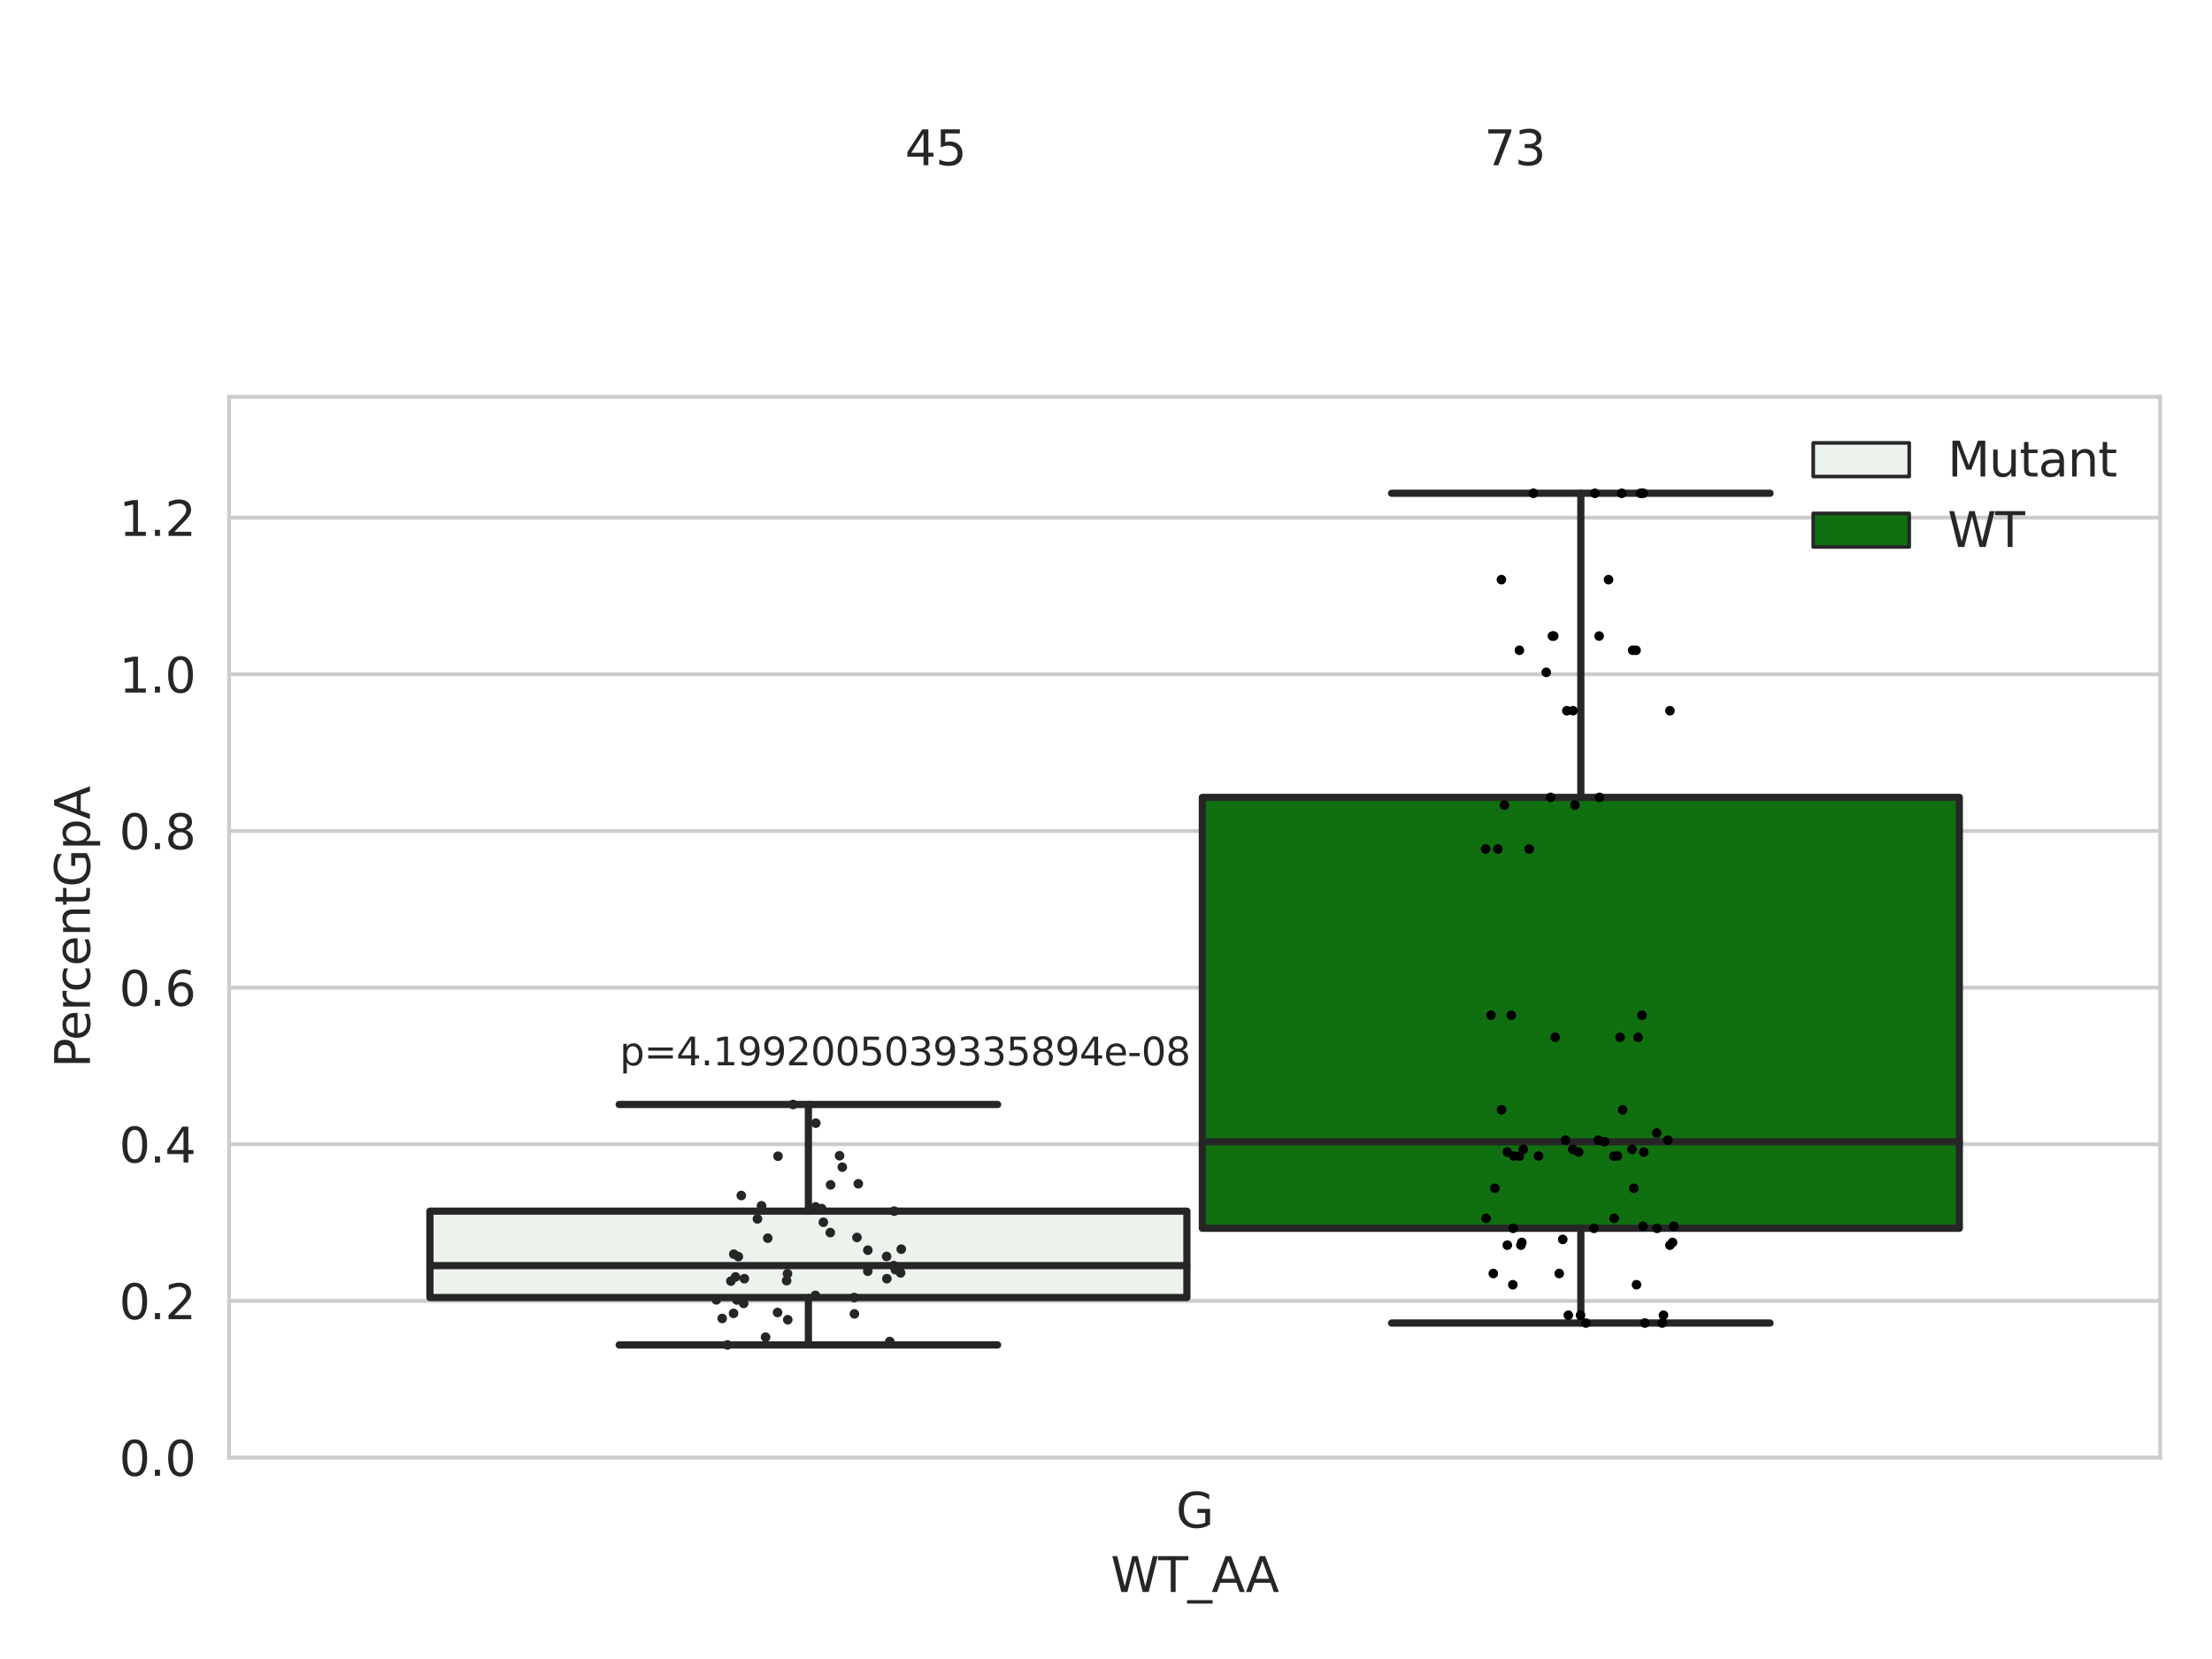 <?xml version="1.0" encoding="utf-8" standalone="no"?>
<!DOCTYPE svg PUBLIC "-//W3C//DTD SVG 1.1//EN"
  "http://www.w3.org/Graphics/SVG/1.1/DTD/svg11.dtd">
<svg xmlns:xlink="http://www.w3.org/1999/xlink" width="460.8pt" height="345.6pt" viewBox="0 0 460.8 345.6" xmlns="http://www.w3.org/2000/svg" version="1.1">
 <defs>
  <style type="text/css">*{stroke-linejoin: round; stroke-linecap: butt}</style>
 </defs>
 <g id="figure_1">
  <g id="patch_1">
   <path d="M 0 345.6 
L 460.8 345.6 
L 460.8 0 
L 0 0 
z
" style="fill: #ffffff"/>
  </g>
  <g id="axes_1">
   <g id="patch_2">
    <path d="M 47.72 303.64 
L 450 303.64 
L 450 82.667 
L 47.72 82.667 
z
" style="fill: #ffffff"/>
   </g>
   <g id="matplotlib.axis_1">
    <g id="xtick_1">
     <g id="text_1">
      <!-- G -->
      <g style="fill: #262626" transform="translate(244.986 318.238)scale(0.1 -0.1)">
       <defs>
        <path id="DejaVuSans-47" d="M 3809 666 
L 3809 1919 
L 2778 1919 
L 2778 2438 
L 4434 2438 
L 4434 434 
Q 4069 175 3628 42 
Q 3188 -91 2688 -91 
Q 1594 -91 976 548 
Q 359 1188 359 2328 
Q 359 3472 976 4111 
Q 1594 4750 2688 4750 
Q 3144 4750 3555 4637 
Q 3966 4525 4313 4306 
L 4313 3634 
Q 3963 3931 3569 4081 
Q 3175 4231 2741 4231 
Q 1884 4231 1454 3753 
Q 1025 3275 1025 2328 
Q 1025 1384 1454 906 
Q 1884 428 2741 428 
Q 3075 428 3337 486 
Q 3600 544 3809 666 
z
" transform="scale(0.016)"/>
       </defs>
       <use xlink:href="#DejaVuSans-47"/>
      </g>
     </g>
    </g>
    <g id="text_2">
     <!-- WT_AA -->
     <g style="fill: #262626" transform="translate(231.384 331.638)scale(0.1 -0.1)">
      <defs>
       <path id="DejaVuSans-57" d="M 213 4666 
L 850 4666 
L 1831 722 
L 2809 4666 
L 3519 4666 
L 4500 722 
L 5478 4666 
L 6119 4666 
L 4947 0 
L 4153 0 
L 3169 4050 
L 2175 0 
L 1381 0 
L 213 4666 
z
" transform="scale(0.016)"/>
       <path id="DejaVuSans-54" d="M -19 4666 
L 3928 4666 
L 3928 4134 
L 2272 4134 
L 2272 0 
L 1638 0 
L 1638 4134 
L -19 4134 
L -19 4666 
z
" transform="scale(0.016)"/>
       <path id="DejaVuSans-5f" d="M 3263 -1063 
L 3263 -1509 
L -63 -1509 
L -63 -1063 
L 3263 -1063 
z
" transform="scale(0.016)"/>
       <path id="DejaVuSans-41" d="M 2188 4044 
L 1331 1722 
L 3047 1722 
L 2188 4044 
z
M 1831 4666 
L 2547 4666 
L 4325 0 
L 3669 0 
L 3244 1197 
L 1141 1197 
L 716 0 
L 50 0 
L 1831 4666 
z
" transform="scale(0.016)"/>
      </defs>
      <use xlink:href="#DejaVuSans-57"/>
      <use xlink:href="#DejaVuSans-54" x="98.877"/>
      <use xlink:href="#DejaVuSans-5f" x="159.961"/>
      <use xlink:href="#DejaVuSans-41" x="209.961"/>
      <use xlink:href="#DejaVuSans-41" x="281.119"/>
     </g>
    </g>
   </g>
   <g id="matplotlib.axis_2">
    <g id="ytick_1">
     <g id="line2d_1">
      <path d="M 47.72 303.64 
L 450 303.64 
" clip-path="url(#pf7bc70e2f0)" style="fill: none; stroke: #cccccc; stroke-width: 0.8; stroke-linecap: round"/>
     </g>
     <g id="text_3">
      <!-- 0.0 -->
      <g style="fill: #262626" transform="translate(24.817 307.439)scale(0.1 -0.1)">
       <defs>
        <path id="DejaVuSans-30" d="M 2034 4250 
Q 1547 4250 1301 3770 
Q 1056 3291 1056 2328 
Q 1056 1369 1301 889 
Q 1547 409 2034 409 
Q 2525 409 2770 889 
Q 3016 1369 3016 2328 
Q 3016 3291 2770 3770 
Q 2525 4250 2034 4250 
z
M 2034 4750 
Q 2819 4750 3233 4129 
Q 3647 3509 3647 2328 
Q 3647 1150 3233 529 
Q 2819 -91 2034 -91 
Q 1250 -91 836 529 
Q 422 1150 422 2328 
Q 422 3509 836 4129 
Q 1250 4750 2034 4750 
z
" transform="scale(0.016)"/>
        <path id="DejaVuSans-2e" d="M 684 794 
L 1344 794 
L 1344 0 
L 684 0 
L 684 794 
z
" transform="scale(0.016)"/>
       </defs>
       <use xlink:href="#DejaVuSans-30"/>
       <use xlink:href="#DejaVuSans-2e" x="63.623"/>
       <use xlink:href="#DejaVuSans-30" x="95.41"/>
      </g>
     </g>
    </g>
    <g id="ytick_2">
     <g id="line2d_2">
      <path d="M 47.72 271.006 
L 450 271.006 
" clip-path="url(#pf7bc70e2f0)" style="fill: none; stroke: #cccccc; stroke-width: 0.8; stroke-linecap: round"/>
     </g>
     <g id="text_4">
      <!-- 0.2 -->
      <g style="fill: #262626" transform="translate(24.817 274.806)scale(0.1 -0.1)">
       <defs>
        <path id="DejaVuSans-32" d="M 1228 531 
L 3431 531 
L 3431 0 
L 469 0 
L 469 531 
Q 828 903 1448 1529 
Q 2069 2156 2228 2338 
Q 2531 2678 2651 2914 
Q 2772 3150 2772 3378 
Q 2772 3750 2511 3984 
Q 2250 4219 1831 4219 
Q 1534 4219 1204 4116 
Q 875 4013 500 3803 
L 500 4441 
Q 881 4594 1212 4672 
Q 1544 4750 1819 4750 
Q 2544 4750 2975 4387 
Q 3406 4025 3406 3419 
Q 3406 3131 3298 2873 
Q 3191 2616 2906 2266 
Q 2828 2175 2409 1742 
Q 1991 1309 1228 531 
z
" transform="scale(0.016)"/>
       </defs>
       <use xlink:href="#DejaVuSans-30"/>
       <use xlink:href="#DejaVuSans-2e" x="63.623"/>
       <use xlink:href="#DejaVuSans-32" x="95.41"/>
      </g>
     </g>
    </g>
    <g id="ytick_3">
     <g id="line2d_3">
      <path d="M 47.72 238.373 
L 450 238.373 
" clip-path="url(#pf7bc70e2f0)" style="fill: none; stroke: #cccccc; stroke-width: 0.8; stroke-linecap: round"/>
     </g>
     <g id="text_5">
      <!-- 0.4 -->
      <g style="fill: #262626" transform="translate(24.817 242.172)scale(0.1 -0.1)">
       <defs>
        <path id="DejaVuSans-34" d="M 2419 4116 
L 825 1625 
L 2419 1625 
L 2419 4116 
z
M 2253 4666 
L 3047 4666 
L 3047 1625 
L 3713 1625 
L 3713 1100 
L 3047 1100 
L 3047 0 
L 2419 0 
L 2419 1100 
L 313 1100 
L 313 1709 
L 2253 4666 
z
" transform="scale(0.016)"/>
       </defs>
       <use xlink:href="#DejaVuSans-30"/>
       <use xlink:href="#DejaVuSans-2e" x="63.623"/>
       <use xlink:href="#DejaVuSans-34" x="95.41"/>
      </g>
     </g>
    </g>
    <g id="ytick_4">
     <g id="line2d_4">
      <path d="M 47.72 205.739 
L 450 205.739 
" clip-path="url(#pf7bc70e2f0)" style="fill: none; stroke: #cccccc; stroke-width: 0.8; stroke-linecap: round"/>
     </g>
     <g id="text_6">
      <!-- 0.6 -->
      <g style="fill: #262626" transform="translate(24.817 209.539)scale(0.1 -0.1)">
       <defs>
        <path id="DejaVuSans-36" d="M 2113 2584 
Q 1688 2584 1439 2293 
Q 1191 2003 1191 1497 
Q 1191 994 1439 701 
Q 1688 409 2113 409 
Q 2538 409 2786 701 
Q 3034 994 3034 1497 
Q 3034 2003 2786 2293 
Q 2538 2584 2113 2584 
z
M 3366 4563 
L 3366 3988 
Q 3128 4100 2886 4159 
Q 2644 4219 2406 4219 
Q 1781 4219 1451 3797 
Q 1122 3375 1075 2522 
Q 1259 2794 1537 2939 
Q 1816 3084 2150 3084 
Q 2853 3084 3261 2657 
Q 3669 2231 3669 1497 
Q 3669 778 3244 343 
Q 2819 -91 2113 -91 
Q 1303 -91 875 529 
Q 447 1150 447 2328 
Q 447 3434 972 4092 
Q 1497 4750 2381 4750 
Q 2619 4750 2861 4703 
Q 3103 4656 3366 4563 
z
" transform="scale(0.016)"/>
       </defs>
       <use xlink:href="#DejaVuSans-30"/>
       <use xlink:href="#DejaVuSans-2e" x="63.623"/>
       <use xlink:href="#DejaVuSans-36" x="95.41"/>
      </g>
     </g>
    </g>
    <g id="ytick_5">
     <g id="line2d_5">
      <path d="M 47.72 173.106 
L 450 173.106 
" clip-path="url(#pf7bc70e2f0)" style="fill: none; stroke: #cccccc; stroke-width: 0.8; stroke-linecap: round"/>
     </g>
     <g id="text_7">
      <!-- 0.8 -->
      <g style="fill: #262626" transform="translate(24.817 176.905)scale(0.1 -0.1)">
       <defs>
        <path id="DejaVuSans-38" d="M 2034 2216 
Q 1584 2216 1326 1975 
Q 1069 1734 1069 1313 
Q 1069 891 1326 650 
Q 1584 409 2034 409 
Q 2484 409 2743 651 
Q 3003 894 3003 1313 
Q 3003 1734 2745 1975 
Q 2488 2216 2034 2216 
z
M 1403 2484 
Q 997 2584 770 2862 
Q 544 3141 544 3541 
Q 544 4100 942 4425 
Q 1341 4750 2034 4750 
Q 2731 4750 3128 4425 
Q 3525 4100 3525 3541 
Q 3525 3141 3298 2862 
Q 3072 2584 2669 2484 
Q 3125 2378 3379 2068 
Q 3634 1759 3634 1313 
Q 3634 634 3220 271 
Q 2806 -91 2034 -91 
Q 1263 -91 848 271 
Q 434 634 434 1313 
Q 434 1759 690 2068 
Q 947 2378 1403 2484 
z
M 1172 3481 
Q 1172 3119 1398 2916 
Q 1625 2713 2034 2713 
Q 2441 2713 2670 2916 
Q 2900 3119 2900 3481 
Q 2900 3844 2670 4047 
Q 2441 4250 2034 4250 
Q 1625 4250 1398 4047 
Q 1172 3844 1172 3481 
z
" transform="scale(0.016)"/>
       </defs>
       <use xlink:href="#DejaVuSans-30"/>
       <use xlink:href="#DejaVuSans-2e" x="63.623"/>
       <use xlink:href="#DejaVuSans-38" x="95.41"/>
      </g>
     </g>
    </g>
    <g id="ytick_6">
     <g id="line2d_6">
      <path d="M 47.72 140.472 
L 450 140.472 
" clip-path="url(#pf7bc70e2f0)" style="fill: none; stroke: #cccccc; stroke-width: 0.8; stroke-linecap: round"/>
     </g>
     <g id="text_8">
      <!-- 1.0 -->
      <g style="fill: #262626" transform="translate(24.817 144.272)scale(0.1 -0.1)">
       <defs>
        <path id="DejaVuSans-31" d="M 794 531 
L 1825 531 
L 1825 4091 
L 703 3866 
L 703 4441 
L 1819 4666 
L 2450 4666 
L 2450 531 
L 3481 531 
L 3481 0 
L 794 0 
L 794 531 
z
" transform="scale(0.016)"/>
       </defs>
       <use xlink:href="#DejaVuSans-31"/>
       <use xlink:href="#DejaVuSans-2e" x="63.623"/>
       <use xlink:href="#DejaVuSans-30" x="95.41"/>
      </g>
     </g>
    </g>
    <g id="ytick_7">
     <g id="line2d_7">
      <path d="M 47.72 107.839 
L 450 107.839 
" clip-path="url(#pf7bc70e2f0)" style="fill: none; stroke: #cccccc; stroke-width: 0.8; stroke-linecap: round"/>
     </g>
     <g id="text_9">
      <!-- 1.2 -->
      <g style="fill: #262626" transform="translate(24.817 111.638)scale(0.1 -0.1)">
       <use xlink:href="#DejaVuSans-31"/>
       <use xlink:href="#DejaVuSans-2e" x="63.623"/>
       <use xlink:href="#DejaVuSans-32" x="95.41"/>
      </g>
     </g>
    </g>
    <g id="text_10">
     <!-- PercentGpA -->
     <g style="fill: #262626" transform="translate(18.737 222.43)rotate(-90)scale(0.1 -0.1)">
      <defs>
       <path id="DejaVuSans-50" d="M 1259 4147 
L 1259 2394 
L 2053 2394 
Q 2494 2394 2734 2622 
Q 2975 2850 2975 3272 
Q 2975 3691 2734 3919 
Q 2494 4147 2053 4147 
L 1259 4147 
z
M 628 4666 
L 2053 4666 
Q 2838 4666 3239 4311 
Q 3641 3956 3641 3272 
Q 3641 2581 3239 2228 
Q 2838 1875 2053 1875 
L 1259 1875 
L 1259 0 
L 628 0 
L 628 4666 
z
" transform="scale(0.016)"/>
       <path id="DejaVuSans-65" d="M 3597 1894 
L 3597 1613 
L 953 1613 
Q 991 1019 1311 708 
Q 1631 397 2203 397 
Q 2534 397 2845 478 
Q 3156 559 3463 722 
L 3463 178 
Q 3153 47 2828 -22 
Q 2503 -91 2169 -91 
Q 1331 -91 842 396 
Q 353 884 353 1716 
Q 353 2575 817 3079 
Q 1281 3584 2069 3584 
Q 2775 3584 3186 3129 
Q 3597 2675 3597 1894 
z
M 3022 2063 
Q 3016 2534 2758 2815 
Q 2500 3097 2075 3097 
Q 1594 3097 1305 2825 
Q 1016 2553 972 2059 
L 3022 2063 
z
" transform="scale(0.016)"/>
       <path id="DejaVuSans-72" d="M 2631 2963 
Q 2534 3019 2420 3045 
Q 2306 3072 2169 3072 
Q 1681 3072 1420 2755 
Q 1159 2438 1159 1844 
L 1159 0 
L 581 0 
L 581 3500 
L 1159 3500 
L 1159 2956 
Q 1341 3275 1631 3429 
Q 1922 3584 2338 3584 
Q 2397 3584 2469 3576 
Q 2541 3569 2628 3553 
L 2631 2963 
z
" transform="scale(0.016)"/>
       <path id="DejaVuSans-63" d="M 3122 3366 
L 3122 2828 
Q 2878 2963 2633 3030 
Q 2388 3097 2138 3097 
Q 1578 3097 1268 2742 
Q 959 2388 959 1747 
Q 959 1106 1268 751 
Q 1578 397 2138 397 
Q 2388 397 2633 464 
Q 2878 531 3122 666 
L 3122 134 
Q 2881 22 2623 -34 
Q 2366 -91 2075 -91 
Q 1284 -91 818 406 
Q 353 903 353 1747 
Q 353 2603 823 3093 
Q 1294 3584 2113 3584 
Q 2378 3584 2631 3529 
Q 2884 3475 3122 3366 
z
" transform="scale(0.016)"/>
       <path id="DejaVuSans-6e" d="M 3513 2113 
L 3513 0 
L 2938 0 
L 2938 2094 
Q 2938 2591 2744 2837 
Q 2550 3084 2163 3084 
Q 1697 3084 1428 2787 
Q 1159 2491 1159 1978 
L 1159 0 
L 581 0 
L 581 3500 
L 1159 3500 
L 1159 2956 
Q 1366 3272 1645 3428 
Q 1925 3584 2291 3584 
Q 2894 3584 3203 3211 
Q 3513 2838 3513 2113 
z
" transform="scale(0.016)"/>
       <path id="DejaVuSans-74" d="M 1172 4494 
L 1172 3500 
L 2356 3500 
L 2356 3053 
L 1172 3053 
L 1172 1153 
Q 1172 725 1289 603 
Q 1406 481 1766 481 
L 2356 481 
L 2356 0 
L 1766 0 
Q 1100 0 847 248 
Q 594 497 594 1153 
L 594 3053 
L 172 3053 
L 172 3500 
L 594 3500 
L 594 4494 
L 1172 4494 
z
" transform="scale(0.016)"/>
       <path id="DejaVuSans-70" d="M 1159 525 
L 1159 -1331 
L 581 -1331 
L 581 3500 
L 1159 3500 
L 1159 2969 
Q 1341 3281 1617 3432 
Q 1894 3584 2278 3584 
Q 2916 3584 3314 3078 
Q 3713 2572 3713 1747 
Q 3713 922 3314 415 
Q 2916 -91 2278 -91 
Q 1894 -91 1617 61 
Q 1341 213 1159 525 
z
M 3116 1747 
Q 3116 2381 2855 2742 
Q 2594 3103 2138 3103 
Q 1681 3103 1420 2742 
Q 1159 2381 1159 1747 
Q 1159 1113 1420 752 
Q 1681 391 2138 391 
Q 2594 391 2855 752 
Q 3116 1113 3116 1747 
z
" transform="scale(0.016)"/>
      </defs>
      <use xlink:href="#DejaVuSans-50"/>
      <use xlink:href="#DejaVuSans-65" x="56.678"/>
      <use xlink:href="#DejaVuSans-72" x="118.201"/>
      <use xlink:href="#DejaVuSans-63" x="157.064"/>
      <use xlink:href="#DejaVuSans-65" x="212.045"/>
      <use xlink:href="#DejaVuSans-6e" x="273.568"/>
      <use xlink:href="#DejaVuSans-74" x="336.947"/>
      <use xlink:href="#DejaVuSans-47" x="376.156"/>
      <use xlink:href="#DejaVuSans-70" x="453.646"/>
      <use xlink:href="#DejaVuSans-41" x="517.123"/>
     </g>
    </g>
   </g>
   <g id="patch_3">
    <path d="M 89.557 270.297 
L 247.251 270.297 
L 247.251 252.302 
L 89.557 252.302 
L 89.557 270.297 
z
" clip-path="url(#pf7bc70e2f0)" style="fill: #ecf2ec; stroke: #262626; stroke-width: 1.5; stroke-linejoin: miter"/>
   </g>
   <g id="patch_4">
    <path d="M 250.469 255.878 
L 408.163 255.878 
L 408.163 166.109 
L 250.469 166.109 
L 250.469 255.878 
z
" clip-path="url(#pf7bc70e2f0)" style="fill: #107010; stroke: #262626; stroke-width: 1.5; stroke-linejoin: miter"/>
   </g>
   <g id="patch_5">
    <path d="M 248.86 303.64 
L 248.86 303.64 
L 248.86 303.64 
L 248.86 303.64 
z
" clip-path="url(#pf7bc70e2f0)" style="fill: #ecf2ec; stroke: #262626; stroke-width: 0.75; stroke-linejoin: miter"/>
   </g>
   <g id="patch_6">
    <path d="M 248.86 303.64 
L 248.86 303.64 
L 248.86 303.64 
L 248.86 303.64 
z
" clip-path="url(#pf7bc70e2f0)" style="fill: #107010; stroke: #262626; stroke-width: 0.75; stroke-linejoin: miter"/>
   </g>
   <g id="PathCollection_1"/>
   <g id="PathCollection_2"/>
   <g id="line2d_8">
    <path d="M 168.404 270.297 
L 168.404 280.172 
" clip-path="url(#pf7bc70e2f0)" style="fill: none; stroke: #262626; stroke-width: 1.5; stroke-linecap: round"/>
   </g>
   <g id="line2d_9">
    <path d="M 168.404 252.302 
L 168.404 230.085 
" clip-path="url(#pf7bc70e2f0)" style="fill: none; stroke: #262626; stroke-width: 1.5; stroke-linecap: round"/>
   </g>
   <g id="line2d_10">
    <path d="M 128.981 280.172 
L 207.827 280.172 
" clip-path="url(#pf7bc70e2f0)" style="fill: none; stroke: #262626; stroke-width: 1.5; stroke-linecap: round"/>
   </g>
   <g id="line2d_11">
    <path d="M 128.981 230.085 
L 207.827 230.085 
" clip-path="url(#pf7bc70e2f0)" style="fill: none; stroke: #262626; stroke-width: 1.5; stroke-linecap: round"/>
   </g>
   <g id="line2d_12"/>
   <g id="line2d_13">
    <path d="M 329.316 255.878 
L 329.316 275.614 
" clip-path="url(#pf7bc70e2f0)" style="fill: none; stroke: #262626; stroke-width: 1.5; stroke-linecap: round"/>
   </g>
   <g id="line2d_14">
    <path d="M 329.316 166.109 
L 329.316 102.755 
" clip-path="url(#pf7bc70e2f0)" style="fill: none; stroke: #262626; stroke-width: 1.5; stroke-linecap: round"/>
   </g>
   <g id="line2d_15">
    <path d="M 289.893 275.614 
L 368.739 275.614 
" clip-path="url(#pf7bc70e2f0)" style="fill: none; stroke: #262626; stroke-width: 1.5; stroke-linecap: round"/>
   </g>
   <g id="line2d_16">
    <path d="M 289.893 102.755 
L 368.739 102.755 
" clip-path="url(#pf7bc70e2f0)" style="fill: none; stroke: #262626; stroke-width: 1.5; stroke-linecap: round"/>
   </g>
   <g id="line2d_17"/>
   <g id="line2d_18">
    <path d="M 89.557 263.656 
L 247.251 263.656 
" clip-path="url(#pf7bc70e2f0)" style="fill: none; stroke: #262626; stroke-width: 1.5; stroke-linecap: round"/>
   </g>
   <g id="line2d_19">
    <path d="M 250.469 237.844 
L 408.163 237.844 
" clip-path="url(#pf7bc70e2f0)" style="fill: none; stroke: #262626; stroke-width: 1.5; stroke-linecap: round"/>
   </g>
   <g id="patch_7">
    <path d="M 47.72 303.64 
L 47.72 82.667 
" style="fill: none; stroke: #cccccc; stroke-width: 0.8; stroke-linejoin: miter; stroke-linecap: square"/>
   </g>
   <g id="patch_8">
    <path d="M 450 303.64 
L 450 82.667 
" style="fill: none; stroke: #cccccc; stroke-width: 0.8; stroke-linejoin: miter; stroke-linecap: square"/>
   </g>
   <g id="patch_9">
    <path d="M 47.72 303.64 
L 450 303.64 
" style="fill: none; stroke: #cccccc; stroke-width: 0.8; stroke-linejoin: miter; stroke-linecap: square"/>
   </g>
   <g id="patch_10">
    <path d="M 47.72 82.667 
L 450 82.667 
" style="fill: none; stroke: #cccccc; stroke-width: 0.8; stroke-linejoin: miter; stroke-linecap: square"/>
   </g>
   <g id="PathCollection_3">
    <defs>
     <path id="C0_0_486f696b34" d="M 0 1 
C 0.265 1 0.52 0.895 0.707 0.707 
C 0.895 0.52 1 0.265 1 -0 
C 1 -0.265 0.895 -0.52 0.707 -0.707 
C 0.52 -0.895 0.265 -1 0 -1 
C -0.265 -1 -0.52 -0.895 -0.707 -0.707 
C -0.895 -0.52 -1 -0.265 -1 0 
C -1 0.265 -0.895 0.52 -0.707 0.707 
C -0.52 0.895 -0.265 1 0 1 
z
"/>
    </defs>
    <g clip-path="url(#pf7bc70e2f0)">
     <use xlink:href="#C0_0_486f696b34" x="158.636" y="251.183" style="fill: #262626"/>
    </g>
    <g clip-path="url(#pf7bc70e2f0)">
     <use xlink:href="#C0_0_486f696b34" x="153.812" y="261.772" style="fill: #262626"/>
    </g>
    <g clip-path="url(#pf7bc70e2f0)">
     <use xlink:href="#C0_0_486f696b34" x="169.904" y="251.406" style="fill: #262626"/>
    </g>
    <g clip-path="url(#pf7bc70e2f0)">
     <use xlink:href="#C0_0_486f696b34" x="154.424" y="249.049" style="fill: #262626"/>
    </g>
    <g clip-path="url(#pf7bc70e2f0)">
     <use xlink:href="#C0_0_486f696b34" x="184.702" y="261.741" style="fill: #262626"/>
    </g>
    <g clip-path="url(#pf7bc70e2f0)">
     <use xlink:href="#C0_0_486f696b34" x="186.175" y="263.656" style="fill: #262626"/>
    </g>
    <g clip-path="url(#pf7bc70e2f0)">
     <use xlink:href="#C0_0_486f696b34" x="187.749" y="260.219" style="fill: #262626"/>
    </g>
    <g clip-path="url(#pf7bc70e2f0)">
     <use xlink:href="#C0_0_486f696b34" x="186.533" y="264.494" style="fill: #262626"/>
    </g>
    <g clip-path="url(#pf7bc70e2f0)">
     <use xlink:href="#C0_0_486f696b34" x="152.258" y="266.873" style="fill: #262626"/>
    </g>
    <g clip-path="url(#pf7bc70e2f0)">
     <use xlink:href="#C0_0_486f696b34" x="164.106" y="274.924" style="fill: #262626"/>
    </g>
    <g clip-path="url(#pf7bc70e2f0)">
     <use xlink:href="#C0_0_486f696b34" x="155.07" y="266.376" style="fill: #262626"/>
    </g>
    <g clip-path="url(#pf7bc70e2f0)">
     <use xlink:href="#C0_0_486f696b34" x="161.982" y="273.417" style="fill: #262626"/>
    </g>
    <g clip-path="url(#pf7bc70e2f0)">
     <use xlink:href="#C0_0_486f696b34" x="165.217" y="230.085" style="fill: #262626"/>
    </g>
    <g clip-path="url(#pf7bc70e2f0)">
     <use xlink:href="#C0_0_486f696b34" x="180.783" y="260.436" style="fill: #262626"/>
    </g>
    <g clip-path="url(#pf7bc70e2f0)">
     <use xlink:href="#C0_0_486f696b34" x="154.924" y="271.53" style="fill: #262626"/>
    </g>
    <g clip-path="url(#pf7bc70e2f0)">
     <use xlink:href="#C0_0_486f696b34" x="175.464" y="243.139" style="fill: #262626"/>
    </g>
    <g clip-path="url(#pf7bc70e2f0)">
     <use xlink:href="#C0_0_486f696b34" x="173.032" y="246.828" style="fill: #262626"/>
    </g>
    <g clip-path="url(#pf7bc70e2f0)">
     <use xlink:href="#C0_0_486f696b34" x="180.775" y="264.816" style="fill: #262626"/>
    </g>
    <g clip-path="url(#pf7bc70e2f0)">
     <use xlink:href="#C0_0_486f696b34" x="150.445" y="274.658" style="fill: #262626"/>
    </g>
    <g clip-path="url(#pf7bc70e2f0)">
     <use xlink:href="#C0_0_486f696b34" x="169.946" y="233.979" style="fill: #262626"/>
    </g>
    <g clip-path="url(#pf7bc70e2f0)">
     <use xlink:href="#C0_0_486f696b34" x="184.746" y="266.375" style="fill: #262626"/>
    </g>
    <g clip-path="url(#pf7bc70e2f0)">
     <use xlink:href="#C0_0_486f696b34" x="159.933" y="257.935" style="fill: #262626"/>
    </g>
    <g clip-path="url(#pf7bc70e2f0)">
     <use xlink:href="#C0_0_486f696b34" x="178.517" y="257.783" style="fill: #262626"/>
    </g>
    <g clip-path="url(#pf7bc70e2f0)">
     <use xlink:href="#C0_0_486f696b34" x="177.989" y="273.701" style="fill: #262626"/>
    </g>
    <g clip-path="url(#pf7bc70e2f0)">
     <use xlink:href="#C0_0_486f696b34" x="152.811" y="273.601" style="fill: #262626"/>
    </g>
    <g clip-path="url(#pf7bc70e2f0)">
     <use xlink:href="#C0_0_486f696b34" x="174.897" y="240.761" style="fill: #262626"/>
    </g>
    <g clip-path="url(#pf7bc70e2f0)">
     <use xlink:href="#C0_0_486f696b34" x="153.226" y="266.003" style="fill: #262626"/>
    </g>
    <g clip-path="url(#pf7bc70e2f0)">
     <use xlink:href="#C0_0_486f696b34" x="172.966" y="256.774" style="fill: #262626"/>
    </g>
    <g clip-path="url(#pf7bc70e2f0)">
     <use xlink:href="#C0_0_486f696b34" x="187.609" y="265.162" style="fill: #262626"/>
    </g>
    <g clip-path="url(#pf7bc70e2f0)">
     <use xlink:href="#C0_0_486f696b34" x="151.531" y="280.172" style="fill: #262626"/>
    </g>
    <g clip-path="url(#pf7bc70e2f0)">
     <use xlink:href="#C0_0_486f696b34" x="186.28" y="252.302" style="fill: #262626"/>
    </g>
    <g clip-path="url(#pf7bc70e2f0)">
     <use xlink:href="#C0_0_486f696b34" x="177.948" y="270.297" style="fill: #262626"/>
    </g>
    <g clip-path="url(#pf7bc70e2f0)">
     <use xlink:href="#C0_0_486f696b34" x="157.788" y="253.922" style="fill: #262626"/>
    </g>
    <g clip-path="url(#pf7bc70e2f0)">
     <use xlink:href="#C0_0_486f696b34" x="159.488" y="278.555" style="fill: #262626"/>
    </g>
    <g clip-path="url(#pf7bc70e2f0)">
     <use xlink:href="#C0_0_486f696b34" x="162.07" y="240.862" style="fill: #262626"/>
    </g>
    <g clip-path="url(#pf7bc70e2f0)">
     <use xlink:href="#C0_0_486f696b34" x="171.177" y="251.769" style="fill: #262626"/>
    </g>
    <g clip-path="url(#pf7bc70e2f0)">
     <use xlink:href="#C0_0_486f696b34" x="185.35" y="279.462" style="fill: #262626"/>
    </g>
    <g clip-path="url(#pf7bc70e2f0)">
     <use xlink:href="#C0_0_486f696b34" x="153.507" y="270.818" style="fill: #262626"/>
    </g>
    <g clip-path="url(#pf7bc70e2f0)">
     <use xlink:href="#C0_0_486f696b34" x="169.864" y="269.852" style="fill: #262626"/>
    </g>
    <g clip-path="url(#pf7bc70e2f0)">
     <use xlink:href="#C0_0_486f696b34" x="171.52" y="254.617" style="fill: #262626"/>
    </g>
    <g clip-path="url(#pf7bc70e2f0)">
     <use xlink:href="#C0_0_486f696b34" x="164.048" y="265.341" style="fill: #262626"/>
    </g>
    <g clip-path="url(#pf7bc70e2f0)">
     <use xlink:href="#C0_0_486f696b34" x="163.866" y="266.787" style="fill: #262626"/>
    </g>
    <g clip-path="url(#pf7bc70e2f0)">
     <use xlink:href="#C0_0_486f696b34" x="178.8" y="246.605" style="fill: #262626"/>
    </g>
    <g clip-path="url(#pf7bc70e2f0)">
     <use xlink:href="#C0_0_486f696b34" x="152.865" y="261.26" style="fill: #262626"/>
    </g>
    <g clip-path="url(#pf7bc70e2f0)">
     <use xlink:href="#C0_0_486f696b34" x="149.232" y="270.787" style="fill: #262626"/>
    </g>
   </g>
   <g id="PathCollection_4">
    <defs>
     <path id="C1_0_9aee3cf630" d="M 0 1 
C 0.265 1 0.52 0.895 0.707 0.707 
C 0.895 0.52 1 0.265 1 -0 
C 1 -0.265 0.895 -0.52 0.707 -0.707 
C 0.52 -0.895 0.265 -1 0 -1 
C -0.265 -1 -0.52 -0.895 -0.707 -0.707 
C -0.895 -0.52 -1 -0.265 -1 0 
C -1 0.265 -0.895 0.52 -0.707 0.707 
C -0.52 0.895 -0.265 1 0 1 
z
"/>
    </defs>
    <g clip-path="url(#pf7bc70e2f0)">
     <use xlink:href="#C1_0_9aee3cf630" x="317.342" y="239.44"/>
    </g>
    <g clip-path="url(#pf7bc70e2f0)">
     <use xlink:href="#C1_0_9aee3cf630" x="342.315" y="102.755"/>
    </g>
    <g clip-path="url(#pf7bc70e2f0)">
     <use xlink:href="#C1_0_9aee3cf630" x="312.798" y="231.187"/>
    </g>
    <g clip-path="url(#pf7bc70e2f0)">
     <use xlink:href="#C1_0_9aee3cf630" x="323.668" y="132.501"/>
    </g>
    <g clip-path="url(#pf7bc70e2f0)">
     <use xlink:href="#C1_0_9aee3cf630" x="323.023" y="166.109"/>
    </g>
    <g clip-path="url(#pf7bc70e2f0)">
     <use xlink:href="#C1_0_9aee3cf630" x="334.249" y="237.844"/>
    </g>
    <g clip-path="url(#pf7bc70e2f0)">
     <use xlink:href="#C1_0_9aee3cf630" x="340.918" y="267.634"/>
    </g>
    <g clip-path="url(#pf7bc70e2f0)">
     <use xlink:href="#C1_0_9aee3cf630" x="326.125" y="237.502"/>
    </g>
    <g clip-path="url(#pf7bc70e2f0)">
     <use xlink:href="#C1_0_9aee3cf630" x="345.188" y="255.878"/>
    </g>
    <g clip-path="url(#pf7bc70e2f0)">
     <use xlink:href="#C1_0_9aee3cf630" x="346.267" y="275.614"/>
    </g>
    <g clip-path="url(#pf7bc70e2f0)">
     <use xlink:href="#C1_0_9aee3cf630" x="342.666" y="275.614"/>
    </g>
    <g clip-path="url(#pf7bc70e2f0)">
     <use xlink:href="#C1_0_9aee3cf630" x="324.814" y="265.293"/>
    </g>
    <g clip-path="url(#pf7bc70e2f0)">
     <use xlink:href="#C1_0_9aee3cf630" x="323.399" y="132.501"/>
    </g>
    <g clip-path="url(#pf7bc70e2f0)">
     <use xlink:href="#C1_0_9aee3cf630" x="340.822" y="135.464"/>
    </g>
    <g clip-path="url(#pf7bc70e2f0)">
     <use xlink:href="#C1_0_9aee3cf630" x="347.88" y="148.059"/>
    </g>
    <g clip-path="url(#pf7bc70e2f0)">
     <use xlink:href="#C1_0_9aee3cf630" x="312.777" y="120.749"/>
    </g>
    <g clip-path="url(#pf7bc70e2f0)">
     <use xlink:href="#C1_0_9aee3cf630" x="323.965" y="216.087"/>
    </g>
    <g clip-path="url(#pf7bc70e2f0)">
     <use xlink:href="#C1_0_9aee3cf630" x="322.107" y="140.059"/>
    </g>
    <g clip-path="url(#pf7bc70e2f0)">
     <use xlink:href="#C1_0_9aee3cf630" x="311.407" y="247.537"/>
    </g>
    <g clip-path="url(#pf7bc70e2f0)">
     <use xlink:href="#C1_0_9aee3cf630" x="326.716" y="273.987"/>
    </g>
    <g clip-path="url(#pf7bc70e2f0)">
     <use xlink:href="#C1_0_9aee3cf630" x="342.264" y="255.437"/>
    </g>
    <g clip-path="url(#pf7bc70e2f0)">
     <use xlink:href="#C1_0_9aee3cf630" x="315.146" y="267.634"/>
    </g>
    <g clip-path="url(#pf7bc70e2f0)">
     <use xlink:href="#C1_0_9aee3cf630" x="333.129" y="132.501"/>
    </g>
    <g clip-path="url(#pf7bc70e2f0)">
     <use xlink:href="#C1_0_9aee3cf630" x="312.025" y="176.865"/>
    </g>
    <g clip-path="url(#pf7bc70e2f0)">
     <use xlink:href="#C1_0_9aee3cf630" x="319.434" y="102.755"/>
    </g>
    <g clip-path="url(#pf7bc70e2f0)">
     <use xlink:href="#C1_0_9aee3cf630" x="325.548" y="258.189"/>
    </g>
    <g clip-path="url(#pf7bc70e2f0)">
     <use xlink:href="#C1_0_9aee3cf630" x="327.691" y="148.059"/>
    </g>
    <g clip-path="url(#pf7bc70e2f0)">
     <use xlink:href="#C1_0_9aee3cf630" x="341.25" y="216.087"/>
    </g>
    <g clip-path="url(#pf7bc70e2f0)">
     <use xlink:href="#C1_0_9aee3cf630" x="315.218" y="255.878"/>
    </g>
    <g clip-path="url(#pf7bc70e2f0)">
     <use xlink:href="#C1_0_9aee3cf630" x="332.251" y="102.762"/>
    </g>
    <g clip-path="url(#pf7bc70e2f0)">
     <use xlink:href="#C1_0_9aee3cf630" x="328.865" y="239.991"/>
    </g>
    <g clip-path="url(#pf7bc70e2f0)">
     <use xlink:href="#C1_0_9aee3cf630" x="346.531" y="273.987"/>
    </g>
    <g clip-path="url(#pf7bc70e2f0)">
     <use xlink:href="#C1_0_9aee3cf630" x="340.119" y="135.464"/>
    </g>
    <g clip-path="url(#pf7bc70e2f0)">
     <use xlink:href="#C1_0_9aee3cf630" x="340.373" y="247.537"/>
    </g>
    <g clip-path="url(#pf7bc70e2f0)">
     <use xlink:href="#C1_0_9aee3cf630" x="338.025" y="231.187"/>
    </g>
    <g clip-path="url(#pf7bc70e2f0)">
     <use xlink:href="#C1_0_9aee3cf630" x="342.06" y="211.489"/>
    </g>
    <g clip-path="url(#pf7bc70e2f0)">
     <use xlink:href="#C1_0_9aee3cf630" x="330.369" y="275.614"/>
    </g>
    <g clip-path="url(#pf7bc70e2f0)">
     <use xlink:href="#C1_0_9aee3cf630" x="315.333" y="240.81"/>
    </g>
    <g clip-path="url(#pf7bc70e2f0)">
     <use xlink:href="#C1_0_9aee3cf630" x="314.835" y="211.489"/>
    </g>
    <g clip-path="url(#pf7bc70e2f0)">
     <use xlink:href="#C1_0_9aee3cf630" x="318.554" y="176.865"/>
    </g>
    <g clip-path="url(#pf7bc70e2f0)">
     <use xlink:href="#C1_0_9aee3cf630" x="347.45" y="237.502"/>
    </g>
    <g clip-path="url(#pf7bc70e2f0)">
     <use xlink:href="#C1_0_9aee3cf630" x="342.422" y="239.991"/>
    </g>
    <g clip-path="url(#pf7bc70e2f0)">
     <use xlink:href="#C1_0_9aee3cf630" x="320.502" y="240.81"/>
    </g>
    <g clip-path="url(#pf7bc70e2f0)">
     <use xlink:href="#C1_0_9aee3cf630" x="316.519" y="135.464"/>
    </g>
    <g clip-path="url(#pf7bc70e2f0)">
     <use xlink:href="#C1_0_9aee3cf630" x="332.961" y="237.502"/>
    </g>
    <g clip-path="url(#pf7bc70e2f0)">
     <use xlink:href="#C1_0_9aee3cf630" x="335.089" y="120.749"/>
    </g>
    <g clip-path="url(#pf7bc70e2f0)">
     <use xlink:href="#C1_0_9aee3cf630" x="326.4" y="148.059"/>
    </g>
    <g clip-path="url(#pf7bc70e2f0)">
     <use xlink:href="#C1_0_9aee3cf630" x="309.585" y="253.806"/>
    </g>
    <g clip-path="url(#pf7bc70e2f0)">
     <use xlink:href="#C1_0_9aee3cf630" x="337.491" y="216.087"/>
    </g>
    <g clip-path="url(#pf7bc70e2f0)">
     <use xlink:href="#C1_0_9aee3cf630" x="348.688" y="255.437"/>
    </g>
    <g clip-path="url(#pf7bc70e2f0)">
     <use xlink:href="#C1_0_9aee3cf630" x="332.047" y="255.878"/>
    </g>
    <g clip-path="url(#pf7bc70e2f0)">
     <use xlink:href="#C1_0_9aee3cf630" x="313.389" y="167.713"/>
    </g>
    <g clip-path="url(#pf7bc70e2f0)">
     <use xlink:href="#C1_0_9aee3cf630" x="347.881" y="259.388"/>
    </g>
    <g clip-path="url(#pf7bc70e2f0)">
     <use xlink:href="#C1_0_9aee3cf630" x="309.472" y="176.865"/>
    </g>
    <g clip-path="url(#pf7bc70e2f0)">
     <use xlink:href="#C1_0_9aee3cf630" x="336.19" y="240.857"/>
    </g>
    <g clip-path="url(#pf7bc70e2f0)">
     <use xlink:href="#C1_0_9aee3cf630" x="348.42" y="258.824"/>
    </g>
    <g clip-path="url(#pf7bc70e2f0)">
     <use xlink:href="#C1_0_9aee3cf630" x="333.206" y="166.109"/>
    </g>
    <g clip-path="url(#pf7bc70e2f0)">
     <use xlink:href="#C1_0_9aee3cf630" x="311.083" y="265.293"/>
    </g>
    <g clip-path="url(#pf7bc70e2f0)">
     <use xlink:href="#C1_0_9aee3cf630" x="327.649" y="239.44"/>
    </g>
    <g clip-path="url(#pf7bc70e2f0)">
     <use xlink:href="#C1_0_9aee3cf630" x="337.835" y="102.762"/>
    </g>
    <g clip-path="url(#pf7bc70e2f0)">
     <use xlink:href="#C1_0_9aee3cf630" x="339.992" y="239.44"/>
    </g>
    <g clip-path="url(#pf7bc70e2f0)">
     <use xlink:href="#C1_0_9aee3cf630" x="345.129" y="236.032"/>
    </g>
    <g clip-path="url(#pf7bc70e2f0)">
     <use xlink:href="#C1_0_9aee3cf630" x="313.99" y="239.991"/>
    </g>
    <g clip-path="url(#pf7bc70e2f0)">
     <use xlink:href="#C1_0_9aee3cf630" x="341.764" y="102.762"/>
    </g>
    <g clip-path="url(#pf7bc70e2f0)">
     <use xlink:href="#C1_0_9aee3cf630" x="316.834" y="259.388"/>
    </g>
    <g clip-path="url(#pf7bc70e2f0)">
     <use xlink:href="#C1_0_9aee3cf630" x="314.004" y="259.388"/>
    </g>
    <g clip-path="url(#pf7bc70e2f0)">
     <use xlink:href="#C1_0_9aee3cf630" x="317.018" y="258.824"/>
    </g>
    <g clip-path="url(#pf7bc70e2f0)">
     <use xlink:href="#C1_0_9aee3cf630" x="328.099" y="167.713"/>
    </g>
    <g clip-path="url(#pf7bc70e2f0)">
     <use xlink:href="#C1_0_9aee3cf630" x="316.505" y="240.857"/>
    </g>
    <g clip-path="url(#pf7bc70e2f0)">
     <use xlink:href="#C1_0_9aee3cf630" x="336.941" y="240.81"/>
    </g>
    <g clip-path="url(#pf7bc70e2f0)">
     <use xlink:href="#C1_0_9aee3cf630" x="310.6" y="211.489"/>
    </g>
    <g clip-path="url(#pf7bc70e2f0)">
     <use xlink:href="#C1_0_9aee3cf630" x="336.255" y="253.806"/>
    </g>
    <g clip-path="url(#pf7bc70e2f0)">
     <use xlink:href="#C1_0_9aee3cf630" x="329.253" y="273.987"/>
    </g>
   </g>
   <g id="text_11">
    <!-- 45 -->
    <g style="fill: #262626" transform="translate(188.518 34.413)scale(0.1 -0.1)">
     <defs>
      <path id="DejaVuSans-35" d="M 691 4666 
L 3169 4666 
L 3169 4134 
L 1269 4134 
L 1269 2991 
Q 1406 3038 1543 3061 
Q 1681 3084 1819 3084 
Q 2600 3084 3056 2656 
Q 3513 2228 3513 1497 
Q 3513 744 3044 326 
Q 2575 -91 1722 -91 
Q 1428 -91 1123 -41 
Q 819 9 494 109 
L 494 744 
Q 775 591 1075 516 
Q 1375 441 1709 441 
Q 2250 441 2565 725 
Q 2881 1009 2881 1497 
Q 2881 1984 2565 2268 
Q 2250 2553 1709 2553 
Q 1456 2553 1204 2497 
Q 953 2441 691 2322 
L 691 4666 
z
" transform="scale(0.016)"/>
     </defs>
     <use xlink:href="#DejaVuSans-34"/>
     <use xlink:href="#DejaVuSans-35" x="63.623"/>
    </g>
   </g>
   <g id="text_12">
    <!-- p=4.1992005039335894e-08 -->
    <g style="fill: #262626" transform="translate(129.096 221.927)scale(0.08 -0.08)">
     <defs>
      <path id="DejaVuSans-3d" d="M 678 2906 
L 4684 2906 
L 4684 2381 
L 678 2381 
L 678 2906 
z
M 678 1631 
L 4684 1631 
L 4684 1100 
L 678 1100 
L 678 1631 
z
" transform="scale(0.016)"/>
      <path id="DejaVuSans-39" d="M 703 97 
L 703 672 
Q 941 559 1184 500 
Q 1428 441 1663 441 
Q 2288 441 2617 861 
Q 2947 1281 2994 2138 
Q 2813 1869 2534 1725 
Q 2256 1581 1919 1581 
Q 1219 1581 811 2004 
Q 403 2428 403 3163 
Q 403 3881 828 4315 
Q 1253 4750 1959 4750 
Q 2769 4750 3195 4129 
Q 3622 3509 3622 2328 
Q 3622 1225 3098 567 
Q 2575 -91 1691 -91 
Q 1453 -91 1209 -44 
Q 966 3 703 97 
z
M 1959 2075 
Q 2384 2075 2632 2365 
Q 2881 2656 2881 3163 
Q 2881 3666 2632 3958 
Q 2384 4250 1959 4250 
Q 1534 4250 1286 3958 
Q 1038 3666 1038 3163 
Q 1038 2656 1286 2365 
Q 1534 2075 1959 2075 
z
" transform="scale(0.016)"/>
      <path id="DejaVuSans-33" d="M 2597 2516 
Q 3050 2419 3304 2112 
Q 3559 1806 3559 1356 
Q 3559 666 3084 287 
Q 2609 -91 1734 -91 
Q 1441 -91 1130 -33 
Q 819 25 488 141 
L 488 750 
Q 750 597 1062 519 
Q 1375 441 1716 441 
Q 2309 441 2620 675 
Q 2931 909 2931 1356 
Q 2931 1769 2642 2001 
Q 2353 2234 1838 2234 
L 1294 2234 
L 1294 2753 
L 1863 2753 
Q 2328 2753 2575 2939 
Q 2822 3125 2822 3475 
Q 2822 3834 2567 4026 
Q 2313 4219 1838 4219 
Q 1578 4219 1281 4162 
Q 984 4106 628 3988 
L 628 4550 
Q 988 4650 1302 4700 
Q 1616 4750 1894 4750 
Q 2613 4750 3031 4423 
Q 3450 4097 3450 3541 
Q 3450 3153 3228 2886 
Q 3006 2619 2597 2516 
z
" transform="scale(0.016)"/>
      <path id="DejaVuSans-2d" d="M 313 2009 
L 1997 2009 
L 1997 1497 
L 313 1497 
L 313 2009 
z
" transform="scale(0.016)"/>
     </defs>
     <use xlink:href="#DejaVuSans-70"/>
     <use xlink:href="#DejaVuSans-3d" x="63.477"/>
     <use xlink:href="#DejaVuSans-34" x="147.266"/>
     <use xlink:href="#DejaVuSans-2e" x="210.889"/>
     <use xlink:href="#DejaVuSans-31" x="242.676"/>
     <use xlink:href="#DejaVuSans-39" x="306.299"/>
     <use xlink:href="#DejaVuSans-39" x="369.922"/>
     <use xlink:href="#DejaVuSans-32" x="433.545"/>
     <use xlink:href="#DejaVuSans-30" x="497.168"/>
     <use xlink:href="#DejaVuSans-30" x="560.791"/>
     <use xlink:href="#DejaVuSans-35" x="624.414"/>
     <use xlink:href="#DejaVuSans-30" x="688.037"/>
     <use xlink:href="#DejaVuSans-33" x="751.66"/>
     <use xlink:href="#DejaVuSans-39" x="815.283"/>
     <use xlink:href="#DejaVuSans-33" x="878.906"/>
     <use xlink:href="#DejaVuSans-33" x="942.529"/>
     <use xlink:href="#DejaVuSans-35" x="1006.152"/>
     <use xlink:href="#DejaVuSans-38" x="1069.775"/>
     <use xlink:href="#DejaVuSans-39" x="1133.398"/>
     <use xlink:href="#DejaVuSans-34" x="1197.021"/>
     <use xlink:href="#DejaVuSans-65" x="1260.645"/>
     <use xlink:href="#DejaVuSans-2d" x="1322.168"/>
     <use xlink:href="#DejaVuSans-30" x="1358.252"/>
     <use xlink:href="#DejaVuSans-38" x="1421.875"/>
    </g>
   </g>
   <g id="text_13">
    <!-- 73 -->
    <g style="fill: #262626" transform="translate(309.202 34.413)scale(0.1 -0.1)">
     <defs>
      <path id="DejaVuSans-37" d="M 525 4666 
L 3525 4666 
L 3525 4397 
L 1831 0 
L 1172 0 
L 2766 4134 
L 525 4134 
L 525 4666 
z
" transform="scale(0.016)"/>
     </defs>
     <use xlink:href="#DejaVuSans-37"/>
     <use xlink:href="#DejaVuSans-33" x="63.623"/>
    </g>
   </g>
   <g id="legend_1">
    <g id="patch_11">
     <path d="M 377.728 99.265 
L 397.728 99.265 
L 397.728 92.265 
L 377.728 92.265 
z
" style="fill: #ecf2ec; stroke: #262626; stroke-width: 0.75; stroke-linejoin: miter"/>
    </g>
    <g id="text_14">
     <!-- Mutant -->
     <g style="fill: #262626" transform="translate(405.728 99.265)scale(0.1 -0.1)">
      <defs>
       <path id="DejaVuSans-4d" d="M 628 4666 
L 1569 4666 
L 2759 1491 
L 3956 4666 
L 4897 4666 
L 4897 0 
L 4281 0 
L 4281 4097 
L 3078 897 
L 2444 897 
L 1241 4097 
L 1241 0 
L 628 0 
L 628 4666 
z
" transform="scale(0.016)"/>
       <path id="DejaVuSans-75" d="M 544 1381 
L 544 3500 
L 1119 3500 
L 1119 1403 
Q 1119 906 1312 657 
Q 1506 409 1894 409 
Q 2359 409 2629 706 
Q 2900 1003 2900 1516 
L 2900 3500 
L 3475 3500 
L 3475 0 
L 2900 0 
L 2900 538 
Q 2691 219 2414 64 
Q 2138 -91 1772 -91 
Q 1169 -91 856 284 
Q 544 659 544 1381 
z
M 1991 3584 
L 1991 3584 
z
" transform="scale(0.016)"/>
       <path id="DejaVuSans-61" d="M 2194 1759 
Q 1497 1759 1228 1600 
Q 959 1441 959 1056 
Q 959 750 1161 570 
Q 1363 391 1709 391 
Q 2188 391 2477 730 
Q 2766 1069 2766 1631 
L 2766 1759 
L 2194 1759 
z
M 3341 1997 
L 3341 0 
L 2766 0 
L 2766 531 
Q 2569 213 2275 61 
Q 1981 -91 1556 -91 
Q 1019 -91 701 211 
Q 384 513 384 1019 
Q 384 1609 779 1909 
Q 1175 2209 1959 2209 
L 2766 2209 
L 2766 2266 
Q 2766 2663 2505 2880 
Q 2244 3097 1772 3097 
Q 1472 3097 1187 3025 
Q 903 2953 641 2809 
L 641 3341 
Q 956 3463 1253 3523 
Q 1550 3584 1831 3584 
Q 2591 3584 2966 3190 
Q 3341 2797 3341 1997 
z
" transform="scale(0.016)"/>
      </defs>
      <use xlink:href="#DejaVuSans-4d"/>
      <use xlink:href="#DejaVuSans-75" x="86.279"/>
      <use xlink:href="#DejaVuSans-74" x="149.658"/>
      <use xlink:href="#DejaVuSans-61" x="188.867"/>
      <use xlink:href="#DejaVuSans-6e" x="250.146"/>
      <use xlink:href="#DejaVuSans-74" x="313.525"/>
     </g>
    </g>
    <g id="patch_12">
     <path d="M 377.728 113.943 
L 397.728 113.943 
L 397.728 106.943 
L 377.728 106.943 
z
" style="fill: #107010; stroke: #262626; stroke-width: 0.75; stroke-linejoin: miter"/>
    </g>
    <g id="text_15">
     <!-- WT -->
     <g style="fill: #262626" transform="translate(405.728 113.943)scale(0.1 -0.1)">
      <use xlink:href="#DejaVuSans-57"/>
      <use xlink:href="#DejaVuSans-54" x="98.877"/>
     </g>
    </g>
   </g>
  </g>
 </g>
 <defs>
  <clipPath id="pf7bc70e2f0">
   <rect x="47.72" y="82.667" width="402.28" height="220.973"/>
  </clipPath>
 </defs>
</svg>
